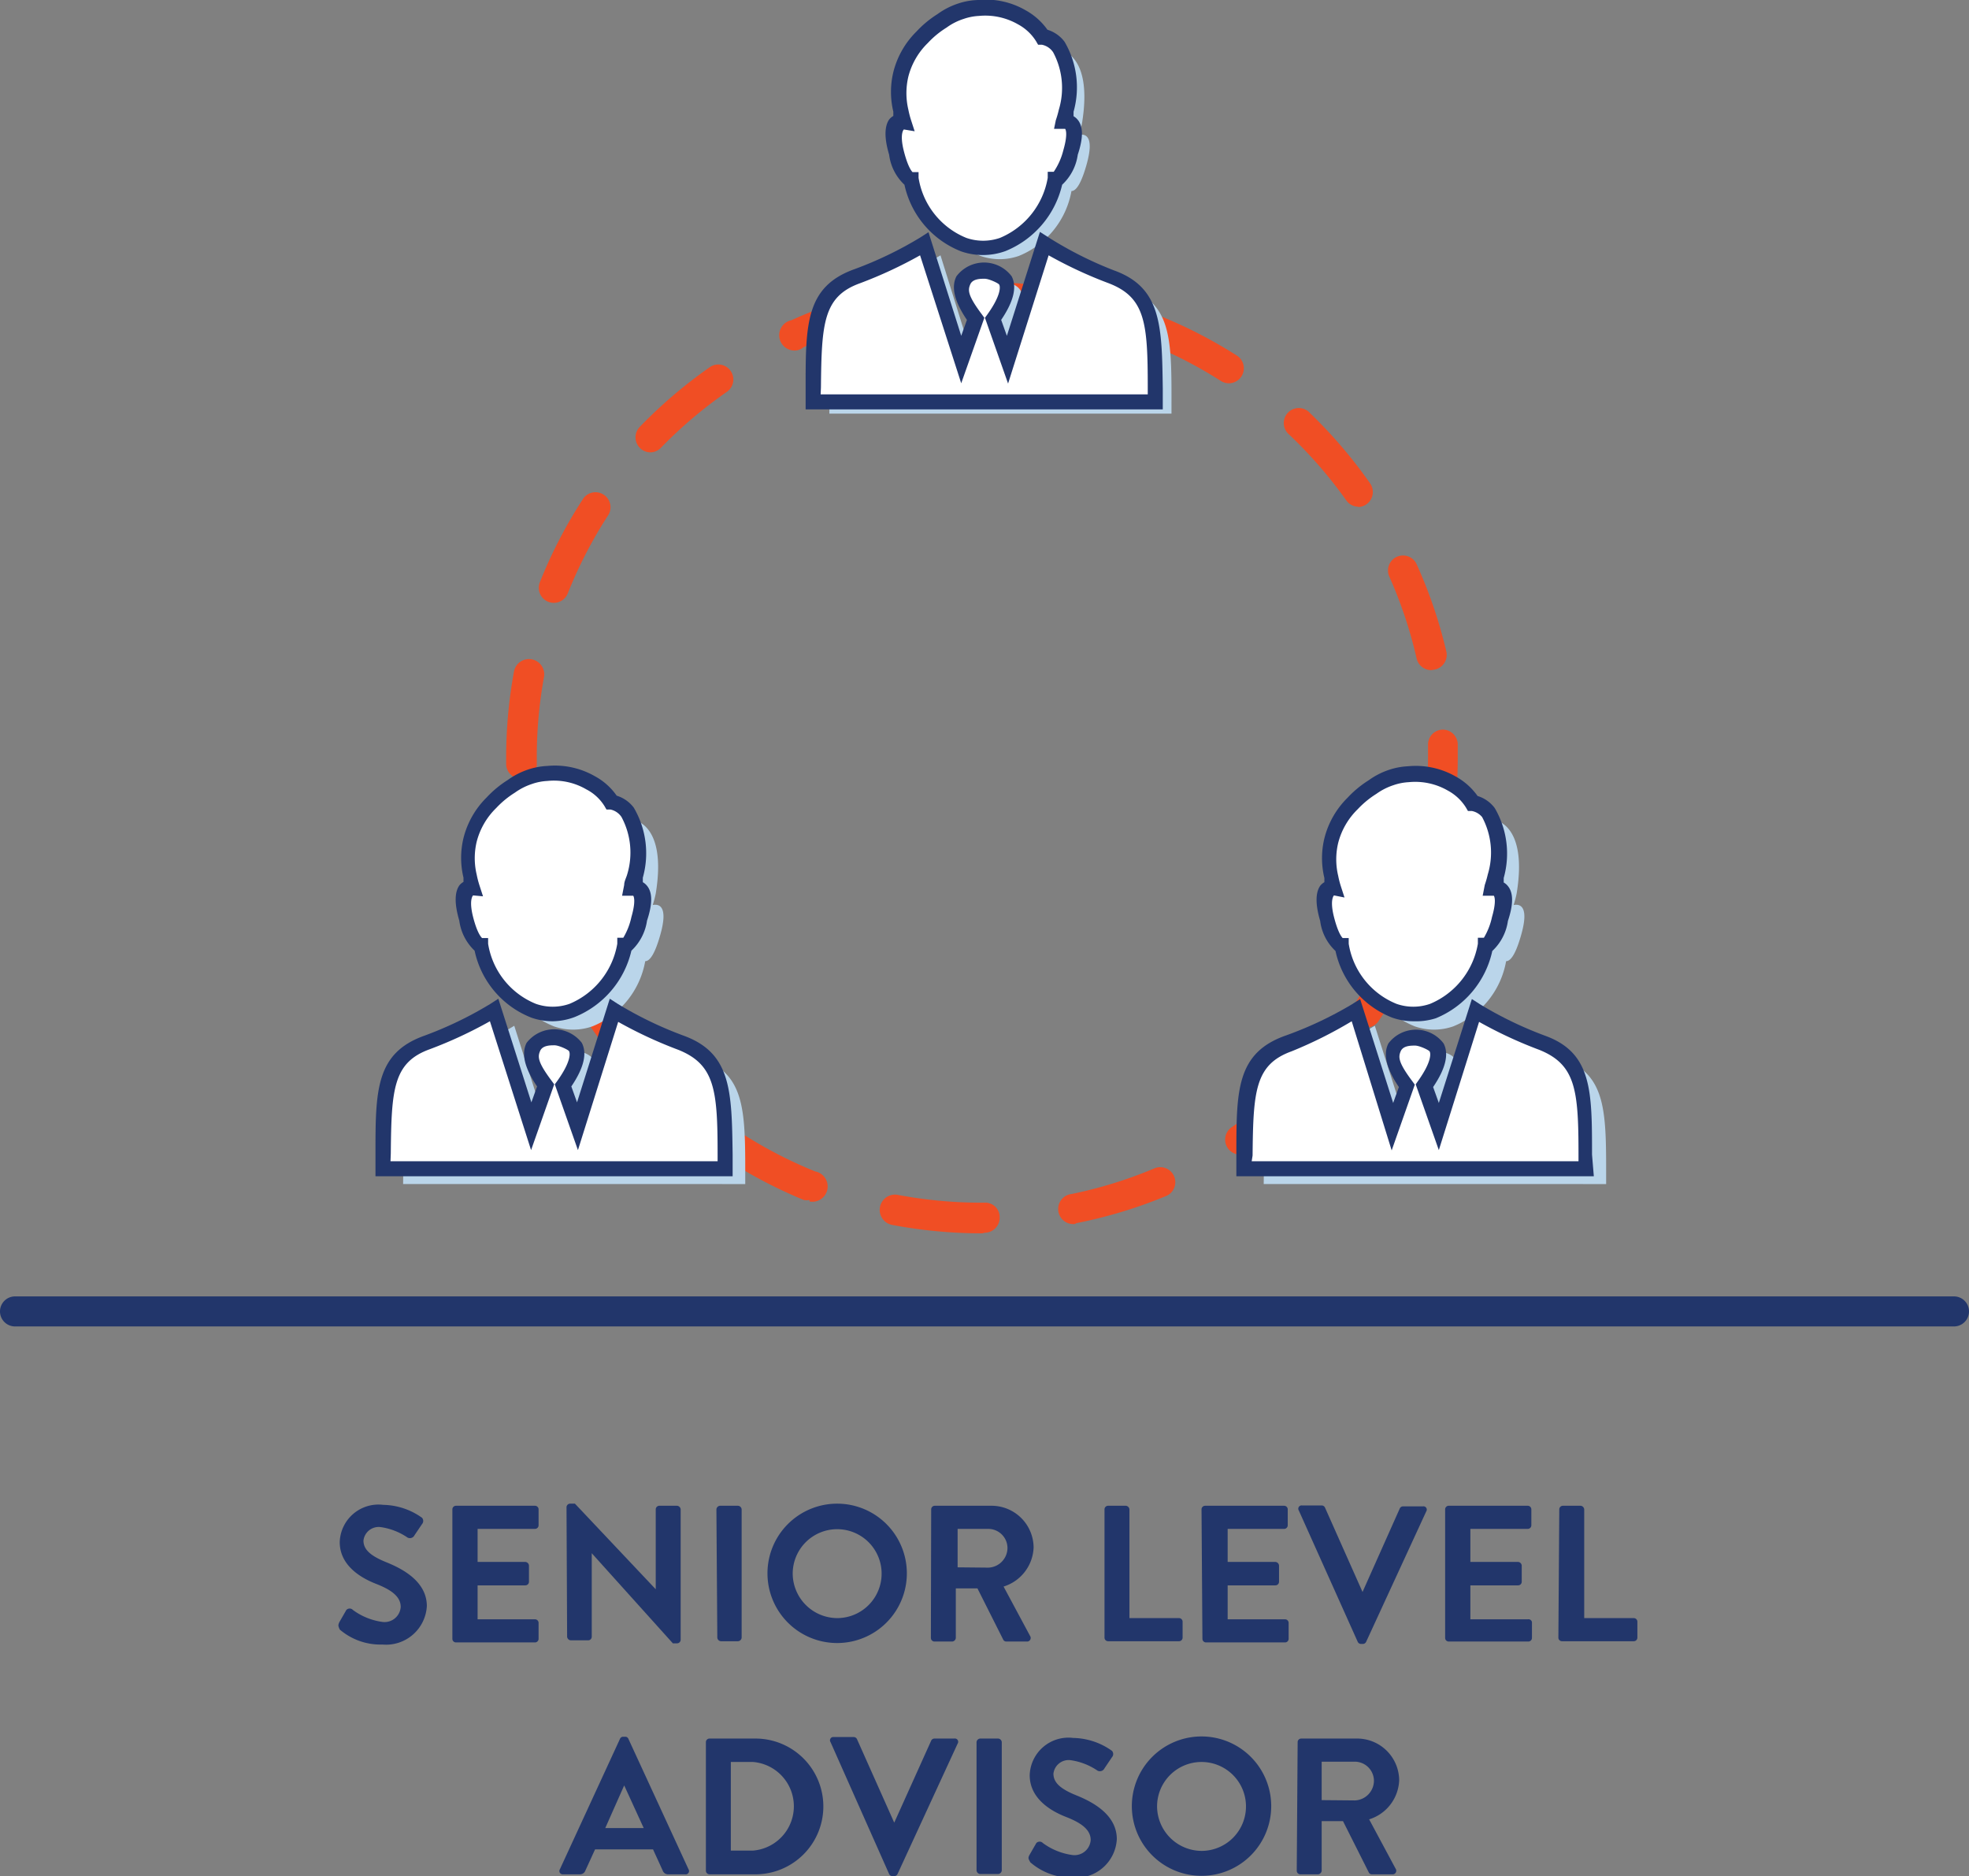 <svg xmlns="http://www.w3.org/2000/svg" viewBox="0 0 65.55 62.46"><rect x="0" y="0" width="65.55" height="62.46" fill="#808080" stroke="none"/><defs><style>.cls-1{fill:#f04e24;}.cls-2{fill:#22366b;}.cls-3{fill:#bad5ea;}.cls-4{fill:#fff;}</style></defs><title>sr-level-adv</title><g id="Layer_2" data-name="Layer 2"><g id="final_icons_bios"><path class="cls-1" d="M32.7,41.06a16,16,0,0,1-3-.28.5.5,0,1,1,.19-1,15,15,0,0,0,2.78.26h.1a.48.48,0,0,1,.51.49.5.5,0,0,1-.49.51Zm3.08-.31a.5.5,0,0,1-.1-1,14.74,14.74,0,0,0,2.77-.86.5.5,0,0,1,.39.92,15.74,15.74,0,0,1-3,.91Zm-8.83-.8a.5.5,0,0,1-.19,0A15.91,15.91,0,0,1,24,38.48a.5.5,0,0,1,.55-.84A14.86,14.86,0,0,0,27.14,39a.5.5,0,0,1-.19,1Zm14.33-1.51a.5.5,0,0,1-.28-.91,15.07,15.07,0,0,0,2.23-1.85.5.5,0,1,1,.71.71,16,16,0,0,1-2.38,2A.5.5,0,0,1,41.27,38.44ZM22,36.68a.5.5,0,0,1-.35-.14,15.85,15.85,0,0,1-2-2.37.5.5,0,1,1,.82-.57,14.9,14.9,0,0,0,1.86,2.22.5.5,0,0,1-.35.86Zm23.51-2.47a.5.5,0,0,1-.42-.78,14.83,14.83,0,0,0,1.36-2.56.5.5,0,1,1,.92.38A15.81,15.81,0,0,1,45.89,34,.5.5,0,0,1,45.48,34.21ZM18.59,31.76a.5.5,0,0,1-.46-.3,15.76,15.76,0,0,1-.94-2.95.5.5,0,0,1,1-.21,14.78,14.78,0,0,0,.88,2.76.5.5,0,0,1-.46.7ZM47.75,28.7h-.1a.5.5,0,0,1-.39-.59,15,15,0,0,0,.28-2.88V24.8a.5.5,0,0,1,.49-.51h0a.5.5,0,0,1,.5.49v.44a15.88,15.88,0,0,1-.3,3.08A.5.5,0,0,1,47.75,28.7ZM17.35,25.93a.5.5,0,0,1-.5-.49v-.23a16,16,0,0,1,.26-2.85.5.5,0,0,1,1,.18,14.9,14.9,0,0,0-.24,2.68v.21a.5.5,0,0,1-.49.51Zm30.3-3.62a.5.5,0,0,1-.49-.39,14.8,14.8,0,0,0-.92-2.75.5.5,0,0,1,.91-.41,15.75,15.75,0,0,1,1,2.93.5.5,0,0,1-.38.6ZM18.43,20.07a.5.5,0,0,1-.46-.68,15.78,15.78,0,0,1,1.42-2.75.5.5,0,1,1,.84.54,14.82,14.82,0,0,0-1.33,2.58A.5.5,0,0,1,18.43,20.07Zm26.8-3.2a.5.5,0,0,1-.41-.21,15,15,0,0,0-1.9-2.19.5.5,0,1,1,.69-.72,16,16,0,0,1,2,2.34.5.5,0,0,1-.41.79ZM21.66,15.06a.5.5,0,0,1-.36-.85,15.93,15.93,0,0,1,2.35-2,.5.5,0,0,1,.57.82A15,15,0,0,0,22,14.91.5.5,0,0,1,21.66,15.06Zm19.25-2.3a.5.5,0,0,1-.27-.08,14.81,14.81,0,0,0-2.58-1.31.5.5,0,0,1,.36-.93,15.8,15.8,0,0,1,2.76,1.4.5.5,0,0,1-.27.92Zm-14.36-1.1a.5.5,0,0,1-.2-1,15.7,15.7,0,0,1,2.94-1,.5.5,0,1,1,.21,1,14.78,14.78,0,0,0-2.75.9A.49.49,0,0,1,26.55,11.66Zm8.81-1.05h-.09a14.93,14.93,0,0,0-2.57-.22h-.31a.53.53,0,0,1-.51-.49.5.5,0,0,1,.49-.51h.34a16,16,0,0,1,2.75.24.5.5,0,0,1-.08,1Z"/><path class="cls-2" d="M11.3,54l.23-.4a.15.15,0,0,1,.22,0,2.14,2.14,0,0,0,1,.4.54.54,0,0,0,.59-.5c0-.33-.28-.56-.82-.77s-1.21-.63-1.21-1.39a1.29,1.29,0,0,1,1.45-1.24,2.28,2.28,0,0,1,1.29.43.16.16,0,0,1,0,.21l-.25.37a.17.17,0,0,1-.23.08,2.12,2.12,0,0,0-.9-.35.51.51,0,0,0-.57.45c0,.3.24.51.76.72s1.35.63,1.35,1.46a1.36,1.36,0,0,1-1.48,1.28,2.08,2.08,0,0,1-1.42-.5C11.27,54.15,11.24,54.12,11.3,54Z"/><path class="cls-2" d="M15.06,50.25a.12.12,0,0,1,.12-.12h2.63a.12.12,0,0,1,.12.12v.53a.12.12,0,0,1-.12.12H15.9V52h1.59a.13.13,0,0,1,.12.12v.54a.12.12,0,0,1-.12.12H15.9v1.13h1.91a.12.12,0,0,1,.12.12v.53a.12.12,0,0,1-.12.12H15.18a.12.12,0,0,1-.12-.12Z"/><path class="cls-2" d="M18.86,50.18a.12.12,0,0,1,.12-.12h.16l2.69,2.85h0V50.25a.12.12,0,0,1,.12-.12h.59a.13.13,0,0,1,.12.12v4.34a.12.12,0,0,1-.12.12H22.4l-2.7-3h0v2.78a.12.12,0,0,1-.12.12H19a.13.13,0,0,1-.12-.12Z"/><path class="cls-2" d="M23.85,50.25a.13.13,0,0,1,.12-.12h.6a.13.13,0,0,1,.12.12v4.27a.13.13,0,0,1-.12.12H24a.13.13,0,0,1-.12-.12Z"/><path class="cls-2" d="M27.87,50.06a2.32,2.32,0,1,1-2.32,2.33A2.32,2.32,0,0,1,27.87,50.06Zm0,3.81a1.48,1.48,0,1,0-1.48-1.48A1.49,1.49,0,0,0,27.87,53.87Z"/><path class="cls-2" d="M31,50.25a.12.12,0,0,1,.12-.12H33a1.4,1.4,0,0,1,1.41,1.39,1.42,1.42,0,0,1-1,1.3l.88,1.64a.12.12,0,0,1-.11.19h-.68a.11.11,0,0,1-.1-.06l-.86-1.71h-.72v1.65a.13.13,0,0,1-.12.12h-.59a.12.12,0,0,1-.12-.12Zm1.9,1.94a.66.66,0,0,0,.64-.66.64.64,0,0,0-.64-.63H31.88v1.28Z"/><path class="cls-2" d="M36.77,50.25a.12.12,0,0,1,.12-.12h.59a.13.13,0,0,1,.12.12v3.62h1.65a.12.12,0,0,1,.12.12v.53a.12.12,0,0,1-.12.12H36.89a.12.12,0,0,1-.12-.12Z"/><path class="cls-2" d="M40,50.25a.12.12,0,0,1,.12-.12h2.63a.12.12,0,0,1,.12.12v.53a.12.12,0,0,1-.12.12H40.87V52h1.59a.13.13,0,0,1,.12.12v.54a.12.12,0,0,1-.12.12H40.87v1.13h1.91a.12.12,0,0,1,.12.12v.53a.12.12,0,0,1-.12.12H40.15a.12.12,0,0,1-.12-.12Z"/><path class="cls-2" d="M43.24,50.29a.11.11,0,0,1,.11-.17H44a.12.12,0,0,1,.11.07L45.36,53h0l1.24-2.78a.12.12,0,0,1,.11-.07h.66a.11.11,0,0,1,.11.17l-2,4.34a.12.12,0,0,1-.11.07h-.06a.12.12,0,0,1-.11-.07Z"/><path class="cls-2" d="M48.11,50.25a.12.12,0,0,1,.12-.12h2.63a.12.12,0,0,1,.12.12v.53a.12.12,0,0,1-.12.12H48.95V52h1.59a.13.13,0,0,1,.12.12v.54a.12.12,0,0,1-.12.12H48.95v1.13h1.91A.12.12,0,0,1,51,54v.53a.12.12,0,0,1-.12.12H48.23a.12.12,0,0,1-.12-.12Z"/><path class="cls-2" d="M51.91,50.25a.12.12,0,0,1,.12-.12h.59a.13.13,0,0,1,.12.12v3.62h1.65a.12.12,0,0,1,.12.12v.53a.12.12,0,0,1-.12.12H52a.12.12,0,0,1-.12-.12Z"/><path class="cls-2" d="M18.64,62.23l2-4.34a.11.11,0,0,1,.11-.07h.06a.11.11,0,0,1,.11.07l2,4.34a.11.11,0,0,1-.11.17h-.56a.19.19,0,0,1-.19-.13l-.32-.7H19.81l-.32.7a.19.19,0,0,1-.19.13h-.56A.11.11,0,0,1,18.64,62.23Zm2.79-1.37-.65-1.42h0l-.63,1.42Z"/><path class="cls-2" d="M23.5,58a.12.12,0,0,1,.12-.12h1.53a2.26,2.26,0,1,1,0,4.52H23.62a.12.12,0,0,1-.12-.12Zm1.57,3.61a1.48,1.48,0,0,0,0-2.95h-.74v2.95Z"/><path class="cls-2" d="M27.65,58a.11.11,0,0,1,.11-.17h.66a.12.12,0,0,1,.11.07l1.24,2.78h0L31,57.95a.12.12,0,0,1,.11-.07h.66a.11.11,0,0,1,.11.17l-2,4.34a.12.12,0,0,1-.11.07h-.06a.12.12,0,0,1-.11-.07Z"/><path class="cls-2" d="M32.51,58a.13.13,0,0,1,.12-.12h.6a.13.13,0,0,1,.12.12v4.27a.13.13,0,0,1-.12.12h-.6a.13.13,0,0,1-.12-.12Z"/><path class="cls-2" d="M34.27,61.76l.23-.4a.15.15,0,0,1,.22,0,2.14,2.14,0,0,0,1,.4.54.54,0,0,0,.59-.5c0-.33-.28-.56-.82-.77s-1.21-.63-1.21-1.39a1.29,1.29,0,0,1,1.45-1.24,2.28,2.28,0,0,1,1.29.43.16.16,0,0,1,0,.21l-.25.37a.17.17,0,0,1-.23.08,2.12,2.12,0,0,0-.9-.35.51.51,0,0,0-.57.45c0,.3.24.51.76.72s1.35.63,1.35,1.46a1.36,1.36,0,0,1-1.48,1.28A2.08,2.08,0,0,1,34.3,62C34.25,61.9,34.21,61.87,34.27,61.76Z"/><path class="cls-2" d="M40,57.81a2.32,2.32,0,1,1-2.32,2.33A2.32,2.32,0,0,1,40,57.81Zm0,3.81a1.48,1.48,0,1,0-1.48-1.48A1.49,1.49,0,0,0,40,61.62Z"/><path class="cls-2" d="M43.2,58a.12.12,0,0,1,.12-.12h1.85a1.4,1.4,0,0,1,1.41,1.39,1.42,1.42,0,0,1-1,1.3l.88,1.64a.12.12,0,0,1-.11.19h-.68a.11.11,0,0,1-.1-.06l-.86-1.71H44v1.65a.13.13,0,0,1-.12.12h-.59a.12.12,0,0,1-.12-.12Zm1.9,1.94a.66.66,0,0,0,.64-.66.64.64,0,0,0-.64-.63H44v1.28Z"/><path class="cls-2" d="M65.05,44.16H.5a.5.5,0,0,1,0-1H65.05a.5.5,0,0,1,0,1Z"/><path class="cls-3" d="M23.33,35.19a12.76,12.76,0,0,1-2.23-1.08L20,37.51l-.15.46-.48-1.36c1.1-1.54-.09-1.62-.29-1.62s-1.39.08-.29,1.62L18.35,38l-.15-.46-1.08-3.39a12.76,12.76,0,0,1-2.23,1.08c-1.54.56-1.44,1.82-1.47,4.19H24.81c0-2.37.05-3.63-1.48-4.19Zm0,0"/><path class="cls-3" d="M16.69,32a2.84,2.84,0,0,0,1.75,2.17,1.94,1.94,0,0,0,1.28,0A2.88,2.88,0,0,0,21.48,32c.14,0,.31-.2.5-.87.26-.91,0-1.05-.25-1a3.67,3.67,0,0,0,.1-.38c.39-2.38-.78-2.46-.78-2.46a1.74,1.74,0,0,0-.7-.66,2.38,2.38,0,0,0-1.44-.31,2.06,2.06,0,0,0-.57.11,2.33,2.33,0,0,0-.63.32,3.27,3.27,0,0,0-.65.54,2.65,2.65,0,0,0-.71,1.24,2.61,2.61,0,0,0,0,1.21,3.18,3.18,0,0,0,.1.38c-.23,0-.51.11-.25,1,.18.68.36.86.49.87Zm0,0"/><path class="cls-4" d="M22.66,34.72a12.76,12.76,0,0,1-2.23-1.08L19.36,37l-.15.46-.48-1.36c1.1-1.54-.09-1.62-.29-1.62s-1.39.08-.29,1.62l-.48,1.36L17.53,37l-1.08-3.39a12.76,12.76,0,0,1-2.23,1.08c-1.54.56-1.44,1.82-1.47,4.19H24.14c0-2.37.05-3.63-1.48-4.19Zm0,0"/><path class="cls-2" d="M24.39,39.16H12.5v-.74c0-2.1,0-3.36,1.63-3.94a12.6,12.6,0,0,0,2.18-1.05l.28-.18,1.1,3.45.19-.53c-.42-.62-.53-1.09-.35-1.45a1.16,1.16,0,0,1,1.84,0c.18.35.07.83-.35,1.45l.19.53,1.09-3.45.28.18a12.66,12.66,0,0,0,2.18,1.05c1.59.58,1.6,1.85,1.63,3.95ZM13,38.66H23.89v-.22c0-2.15-.09-3-1.31-3.49h0a14.4,14.4,0,0,1-2-.93l-1.34,4.27-.77-2.19.08-.11c.48-.67.43-.95.39-1s-.34-.19-.48-.19-.4,0-.48.19-.09.36.39,1l.08.11-.77,2.19L16.31,34a14.33,14.33,0,0,1-2,.93c-1.22.44-1.28,1.33-1.3,3.47Z"/><path class="cls-4" d="M16,31.49a2.84,2.84,0,0,0,1.75,2.17,1.94,1.94,0,0,0,1.28,0,2.88,2.88,0,0,0,1.75-2.16c.14,0,.31-.2.5-.87.26-.91,0-1.05-.25-1a3.67,3.67,0,0,0,.1-.38c.39-2.38-.78-2.46-.78-2.46a1.74,1.74,0,0,0-.7-.66,2.38,2.38,0,0,0-1.44-.31,2.06,2.06,0,0,0-.57.11,2.33,2.33,0,0,0-.63.32,3.27,3.27,0,0,0-.65.54A2.65,2.65,0,0,0,15.67,28a2.61,2.61,0,0,0,0,1.21,3.18,3.18,0,0,0,.1.38c-.23,0-.51.11-.25,1,.18.68.36.86.49.87Zm0,0"/><path class="cls-2" d="M18.41,34a2.15,2.15,0,0,1-.72-.12,3.08,3.08,0,0,1-1.89-2.23,1.68,1.68,0,0,1-.51-1c-.17-.58-.15-.95,0-1.17a.49.49,0,0,1,.14-.12l0-.14a2.81,2.81,0,0,1,0-1.32,2.88,2.88,0,0,1,.77-1.35,3.5,3.5,0,0,1,.7-.58,2.52,2.52,0,0,1,.68-.35,2.34,2.34,0,0,1,.64-.12,2.67,2.67,0,0,1,1.58.34,2.1,2.1,0,0,1,.73.65,1.12,1.12,0,0,1,.57.4,3,3,0,0,1,.3,2.33l0,.15a.5.5,0,0,1,.14.12c.18.22.19.59,0,1.16a1.7,1.7,0,0,1-.52,1,3.15,3.15,0,0,1-1.89,2.21A2.17,2.17,0,0,1,18.41,34Zm-2.66-4.19s-.15.13,0,.72.3.7.3.7h.2v.19a2.6,2.6,0,0,0,1.59,2,1.69,1.69,0,0,0,1.12,0,2.65,2.65,0,0,0,1.59-2l0-.2h.2a2.26,2.26,0,0,0,.27-.69c.17-.59.06-.71.06-.71l-.37,0,.07-.36c0-.12.07-.24.1-.35a2.5,2.5,0,0,0-.19-1.91.59.59,0,0,0-.37-.25l-.13,0-.07-.12a1.54,1.54,0,0,0-.6-.55,2.14,2.14,0,0,0-1.3-.28,1.82,1.82,0,0,0-.51.1,2.09,2.09,0,0,0-.57.29,3.09,3.09,0,0,0-.62.51,2.4,2.4,0,0,0-.65,1.12,2.36,2.36,0,0,0,0,1.1,3.13,3.13,0,0,0,.09.35l.12.37Z"/><path class="cls-3" d="M52,35.19a12.76,12.76,0,0,1-2.23-1.08l-1.07,3.39-.15.46-.48-1.36C49.17,35.07,48,35,47.78,35s-1.39.08-.29,1.62L47,38l-.15-.46-1.08-3.39a12.76,12.76,0,0,1-2.23,1.08c-1.54.56-1.44,1.82-1.47,4.19H53.47c0-2.37.05-3.63-1.48-4.19Zm0,0"/><path class="cls-3" d="M45.35,32a2.84,2.84,0,0,0,1.75,2.17,1.94,1.94,0,0,0,1.28,0A2.88,2.88,0,0,0,50.14,32c.14,0,.31-.2.5-.87.26-.91,0-1.05-.25-1a3.51,3.51,0,0,0,.1-.38c.39-2.38-.78-2.46-.78-2.46a1.83,1.83,0,0,0-.7-.66,2.38,2.38,0,0,0-1.44-.31,2.06,2.06,0,0,0-.57.11,2.33,2.33,0,0,0-.63.32,3.26,3.26,0,0,0-.65.54A2.65,2.65,0,0,0,45,28.47a2.61,2.61,0,0,0,0,1.21,3.16,3.16,0,0,0,.1.38c-.23,0-.51.11-.25,1,.18.68.35.86.49.87Zm0,0"/><path class="cls-4" d="M51.32,34.72a12.76,12.76,0,0,1-2.23-1.08L48,37l-.15.46-.48-1.36c1.1-1.54-.09-1.62-.29-1.62s-1.39.08-.29,1.62l-.48,1.36L46.19,37l-1.08-3.39a12.76,12.76,0,0,1-2.23,1.08c-1.54.56-1.44,1.82-1.47,4.19H52.8c0-2.37.05-3.63-1.48-4.19Zm0,0"/><path class="cls-2" d="M53.06,39.16H41.16v-.74c0-2.1,0-3.36,1.63-3.94A12.6,12.6,0,0,0,45,33.44l.28-.18,1.1,3.46.19-.53c-.42-.62-.53-1.09-.35-1.45a1.15,1.15,0,0,1,1.84,0c.18.35.07.83-.35,1.45l.19.53L49,33.26l.28.18a12.66,12.66,0,0,0,2.18,1.05C53,35.06,53,36.33,53,38.44Zm-11.39-.5H52.55v-.22c0-2.15-.09-3-1.31-3.49h0a14.4,14.4,0,0,1-2-.93l-1.34,4.27-.77-2.19L47.2,36c.48-.67.43-.95.39-1s-.34-.19-.48-.19-.4,0-.48.19-.09.36.39,1l.08.11-.77,2.19L45,34A14.33,14.33,0,0,1,43,35c-1.22.44-1.28,1.33-1.3,3.47Z"/><path class="cls-4" d="M44.68,31.49a2.84,2.84,0,0,0,1.75,2.17,1.94,1.94,0,0,0,1.28,0,2.88,2.88,0,0,0,1.75-2.16c.14,0,.31-.2.5-.87.26-.91,0-1.05-.25-1a3.51,3.51,0,0,0,.1-.38c.39-2.38-.78-2.46-.78-2.46a1.83,1.83,0,0,0-.7-.66,2.38,2.38,0,0,0-1.44-.31,2.06,2.06,0,0,0-.57.11,2.33,2.33,0,0,0-.63.32,3.26,3.26,0,0,0-.65.54A2.65,2.65,0,0,0,44.33,28a2.61,2.61,0,0,0,0,1.21,3.16,3.16,0,0,0,.1.38c-.23,0-.51.11-.25,1,.18.68.35.86.49.87Zm0,0"/><path class="cls-2" d="M47.07,34a2.15,2.15,0,0,1-.72-.12,3.08,3.08,0,0,1-1.89-2.22,1.65,1.65,0,0,1-.51-1c-.17-.58-.15-.95,0-1.17a.51.51,0,0,1,.14-.12l0-.14a2.8,2.8,0,0,1,0-1.32,2.88,2.88,0,0,1,.77-1.35,3.5,3.5,0,0,1,.7-.58,2.52,2.52,0,0,1,.68-.35,2.34,2.34,0,0,1,.64-.12,2.68,2.68,0,0,1,1.58.34,2.18,2.18,0,0,1,.73.65,1.12,1.12,0,0,1,.57.4,3,3,0,0,1,.3,2.33l0,.15a.48.48,0,0,1,.14.12c.18.22.19.59,0,1.16a1.69,1.69,0,0,1-.52,1A3.14,3.14,0,0,1,47.8,33.9,2.17,2.17,0,0,1,47.07,34Zm-2.66-4.19s-.15.13,0,.72.29.7.29.7h.2v.19a2.6,2.6,0,0,0,1.59,2,1.69,1.69,0,0,0,1.12,0,2.65,2.65,0,0,0,1.59-2l0-.2h.2a2.26,2.26,0,0,0,.27-.69c.17-.59.06-.71.06-.71l-.37,0,.07-.36a3.38,3.38,0,0,0,.1-.35,2.5,2.5,0,0,0-.19-1.91A.59.59,0,0,0,49,27l-.13,0-.07-.12a1.61,1.61,0,0,0-.6-.56,2.17,2.17,0,0,0-1.3-.28,1.85,1.85,0,0,0-.51.1,2.09,2.09,0,0,0-.57.29,3.09,3.09,0,0,0-.62.51,2.4,2.4,0,0,0-.65,1.12,2.36,2.36,0,0,0,0,1.1,3,3,0,0,0,.09.35l.12.37Z"/><path class="cls-3" d="M33.31,13.77H39c0-2.37.07-3.63-1.47-4.19A12.72,12.72,0,0,1,35.3,8.5l-1.08,3.39-.15.46L33.59,11c1.1-1.54-.09-1.62-.29-1.62S31.91,9.46,33,11l-.48,1.36-.15-.46L31.31,8.5a12.72,12.72,0,0,1-2.23,1.08c-1.54.56-1.44,1.82-1.47,4.19Zm0,0"/><path class="cls-3" d="M30.89,6.35a2.84,2.84,0,0,0,1.75,2.17,1.94,1.94,0,0,0,1.28,0,2.88,2.88,0,0,0,1.75-2.16c.14,0,.31-.2.5-.87.26-.91,0-1.05-.25-1a3.47,3.47,0,0,0,.1-.38c.39-2.38-.78-2.46-.78-2.46a1.82,1.82,0,0,0-.7-.66A2.38,2.38,0,0,0,33.11.64a2.06,2.06,0,0,0-.57.11,2.34,2.34,0,0,0-.63.32,3.25,3.25,0,0,0-.65.54,2.65,2.65,0,0,0-.71,1.24,2.62,2.62,0,0,0,0,1.21,3.15,3.15,0,0,0,.1.38c-.23,0-.51.11-.25,1,.18.68.35.86.49.87Zm0,0"/><path class="cls-4" d="M32.77,13.38h5.69c0-2.37.07-3.63-1.47-4.19a12.72,12.72,0,0,1-2.23-1.08l-1.08,3.39-.15.46-.48-1.36C34.16,9.08,33,9,32.76,9s-1.39.08-.29,1.62L32,12l-.15-.46L30.77,8.12a12.72,12.72,0,0,1-2.23,1.08C27,9.75,27.1,11,27.07,13.38Zm0,0"/><path class="cls-2" d="M38.71,13.63H26.82V12.9c0-2.1,0-3.36,1.63-3.94a12.58,12.58,0,0,0,2.18-1.05l.28-.18L32,11.18l.19-.53c-.42-.62-.53-1.09-.35-1.45a1.15,1.15,0,0,1,1.84,0c.18.35.07.83-.35,1.45l.19.53,1.1-3.46.28.18A12.6,12.6,0,0,0,37.08,9c1.59.57,1.6,1.84,1.63,3.94Zm-11.39-.5H38.21V12.9c0-2.15-.08-3-1.3-3.47a14.3,14.3,0,0,1-2-.93l-1.35,4.27-.77-2.19.08-.11c.48-.67.43-.95.39-1s-.34-.19-.48-.19-.4,0-.48.19-.09.36.39,1l.08.11L32,12.76,30.63,8.5a14.34,14.34,0,0,1-2,.93c-1.22.44-1.28,1.33-1.3,3.47Z"/><path class="cls-4" d="M30.35,6a2.84,2.84,0,0,0,1.75,2.17,1.94,1.94,0,0,0,1.28,0A2.88,2.88,0,0,0,35.14,6c.14,0,.31-.2.5-.87.26-.91,0-1.05-.25-1a3.47,3.47,0,0,0,.1-.38c.39-2.38-.78-2.46-.78-2.46A1.82,1.82,0,0,0,34,.57,2.38,2.38,0,0,0,32.57.26,2.06,2.06,0,0,0,32,.37a2.34,2.34,0,0,0-.63.32,3.25,3.25,0,0,0-.65.54A2.65,2.65,0,0,0,30,2.47a2.62,2.62,0,0,0,0,1.21,3.15,3.15,0,0,0,.1.38c-.23,0-.51.11-.25,1,.18.68.35.86.49.87Zm0,0"/><path class="cls-2" d="M32.75,8.49A2.18,2.18,0,0,1,32,8.37a3.08,3.08,0,0,1-1.89-2.22,1.65,1.65,0,0,1-.51-1c-.17-.57-.15-.95,0-1.17a.5.5,0,0,1,.14-.12l0-.14a2.82,2.82,0,0,1,0-1.32,2.87,2.87,0,0,1,.77-1.35,3.48,3.48,0,0,1,.7-.58,2.48,2.48,0,0,1,.68-.35A2.29,2.29,0,0,1,32.56,0a2.64,2.64,0,0,1,1.58.34,2.18,2.18,0,0,1,.73.65,1.12,1.12,0,0,1,.57.4,3,3,0,0,1,.3,2.33l0,.15a.49.49,0,0,1,.14.12c.18.22.19.59,0,1.16a1.68,1.68,0,0,1-.52,1,3.15,3.15,0,0,1-1.89,2.21A2.18,2.18,0,0,1,32.75,8.49ZM30.09,4.31s-.15.13,0,.72.29.7.29.7h.2v.19a2.6,2.6,0,0,0,1.59,2,1.71,1.71,0,0,0,1.12,0,2.65,2.65,0,0,0,1.59-2l0-.2h.2A2.25,2.25,0,0,0,35.4,5c.17-.59.06-.71.06-.71l-.37,0L35.15,4a3.36,3.36,0,0,0,.1-.35,2.51,2.51,0,0,0-.19-1.91.59.59,0,0,0-.37-.25l-.13,0-.07-.12a1.6,1.6,0,0,0-.6-.56,2.19,2.19,0,0,0-1.3-.28,1.83,1.83,0,0,0-.51.1,2,2,0,0,0-.57.29,3,3,0,0,0-.62.51,2.39,2.39,0,0,0-.65,1.12,2.38,2.38,0,0,0,0,1.1,3.08,3.08,0,0,0,.09.35l.12.37Z"/></g></g></svg>